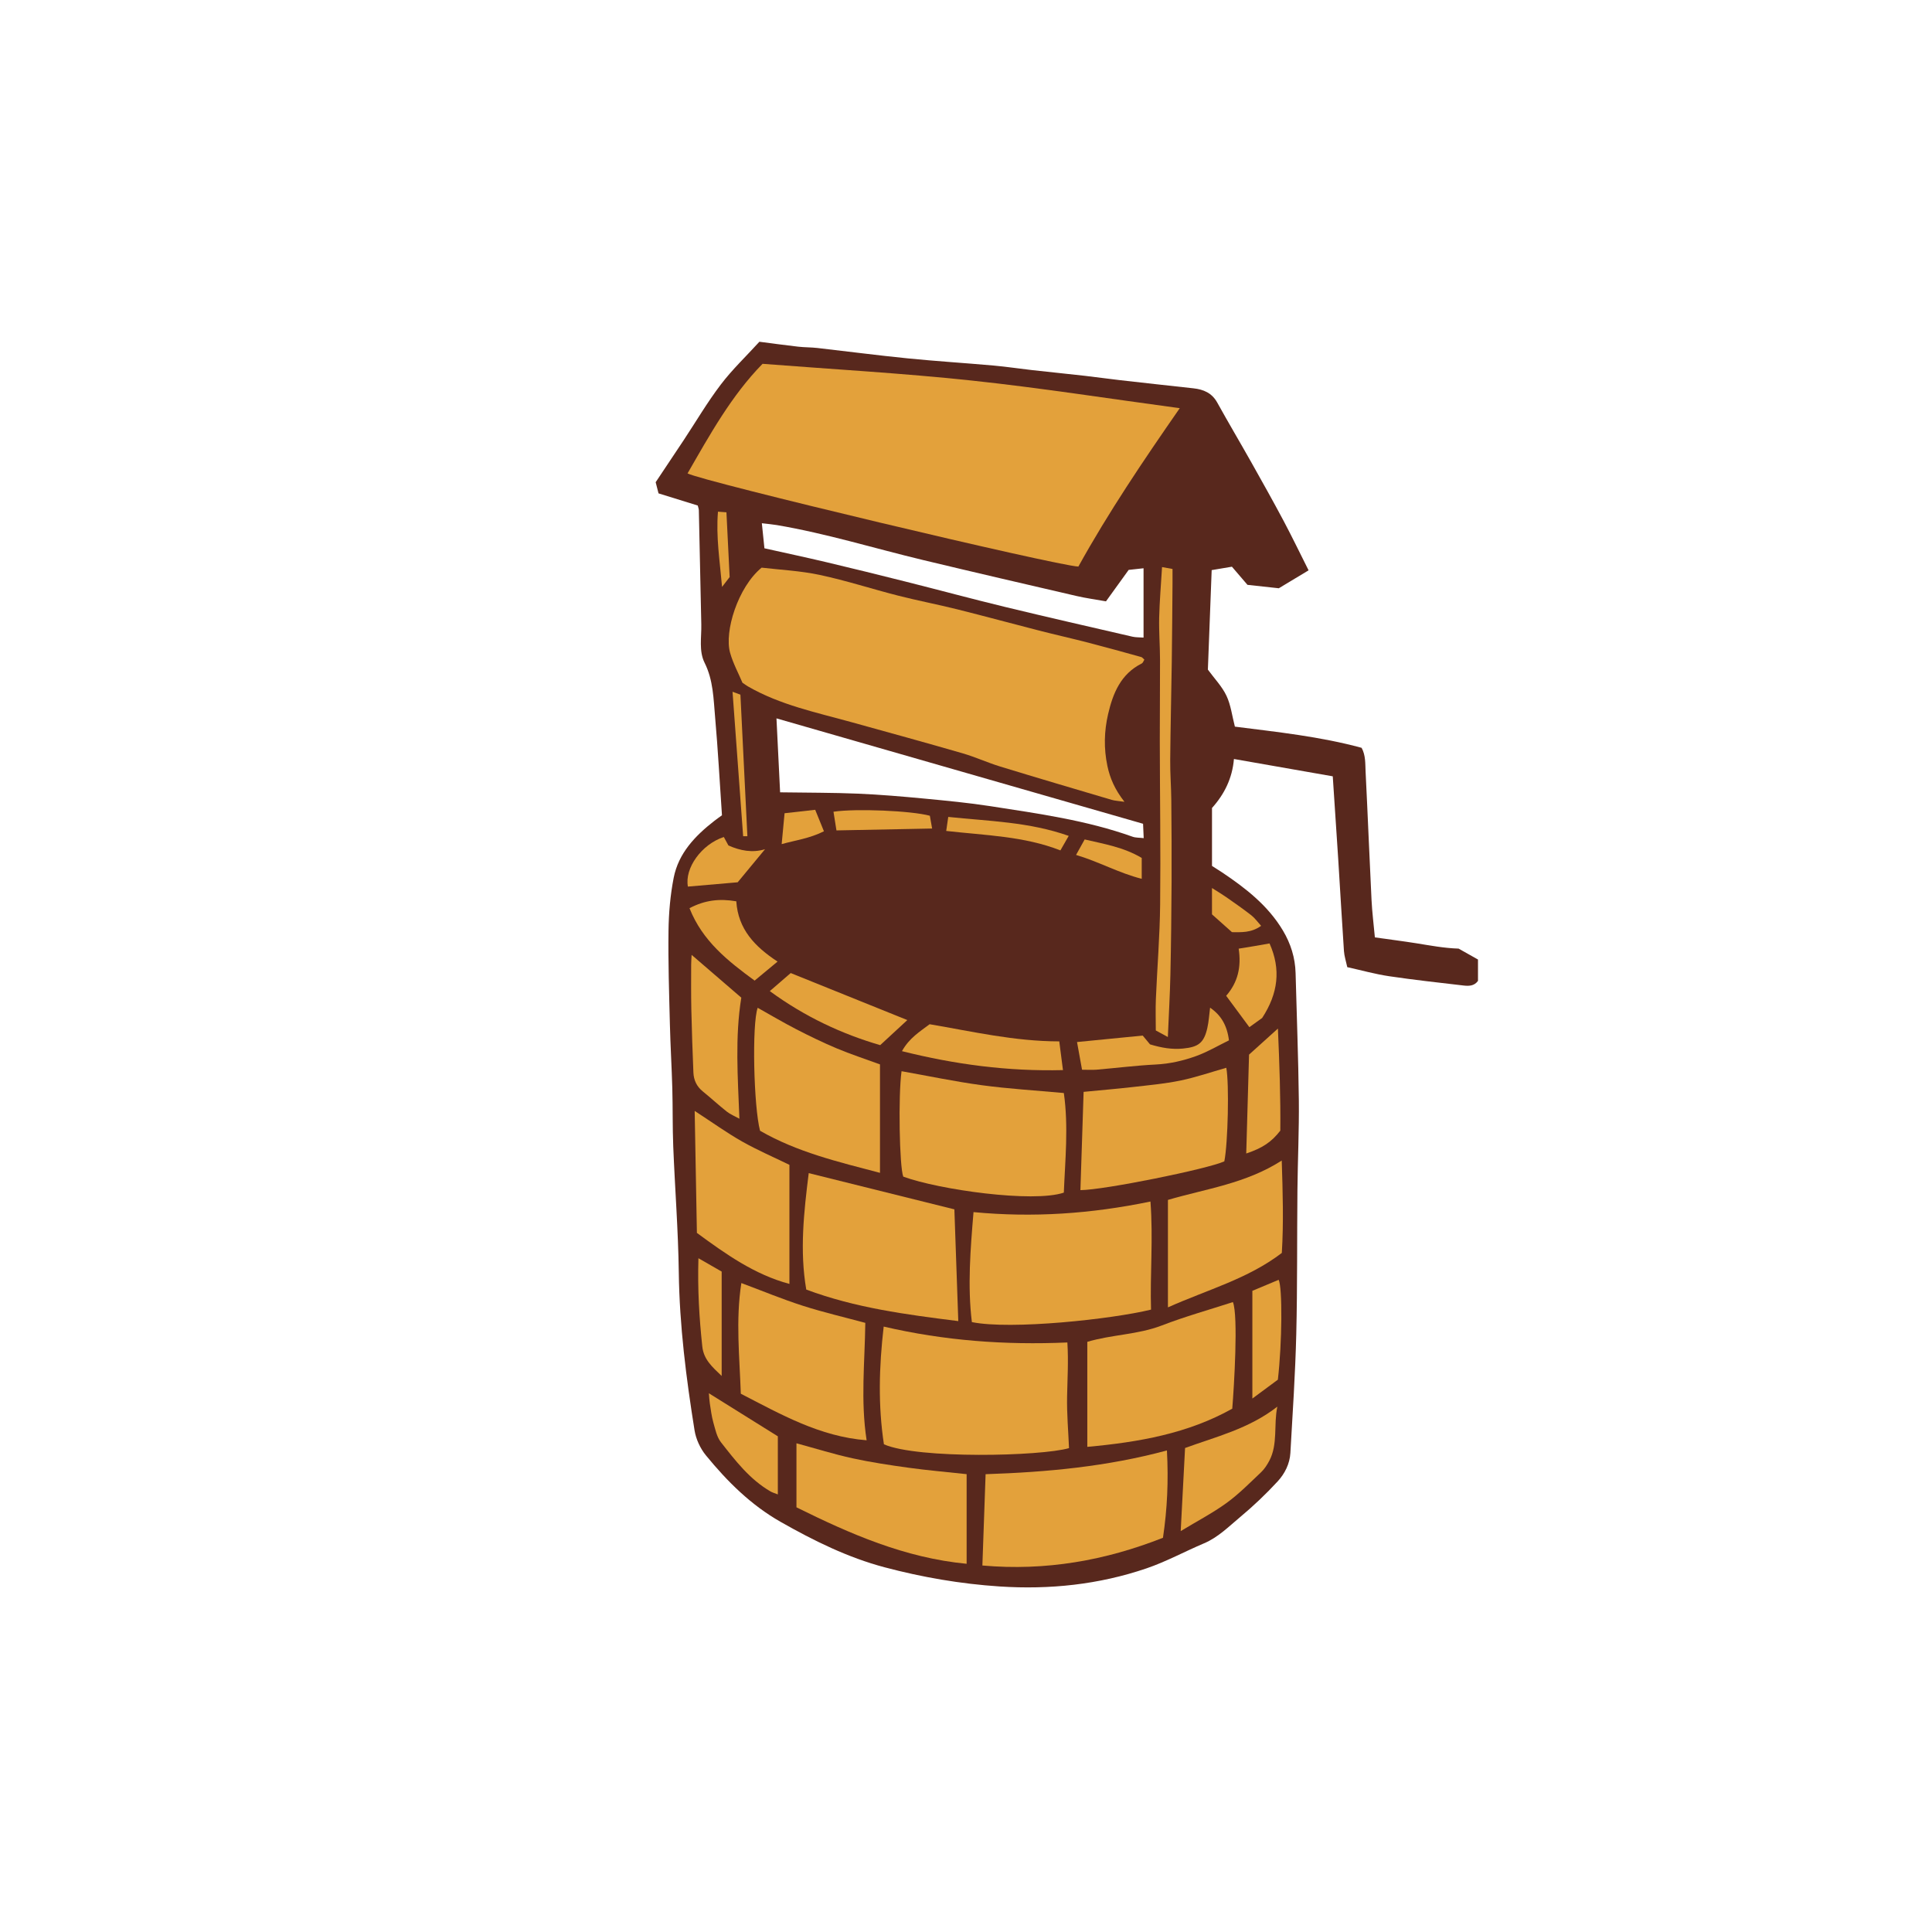 <svg version="1.1" id="svg" xmlns="http://www.w3.org/2000/svg" xmlns:xlink="http://www.w3.org/1999/xlink" x="0px" y="0px"
	 width="200px" height="200px" viewBox="0 0 200 200" enable-background="new 0 0 200 200" xml:space="preserve">
<path class="stroke" fill="#58281d"  fill-rule="evenodd" clip-rule="evenodd" d="M135.464,59.041c-1.168,0.702-2.229,1.342-3.082,1.856
	c-1.152-0.126-2.052-0.224-3.245-0.354c-0.385-0.449-0.949-1.108-1.609-1.878c-0.595,0.101-1.28,0.215-2.096,0.353
	c-0.134,3.49-0.265,6.94-0.393,10.301c0.688,0.939,1.468,1.743,1.922,2.701c0.454,0.956,0.58,2.067,0.874,3.202
	c4.404,0.559,8.815,1.023,13.118,2.192c0.43,0.786,0.371,1.64,0.412,2.457c0.223,4.436,0.396,8.873,0.616,13.309
	c0.062,1.252,0.222,2.498,0.346,3.859c1.44,0.203,2.873,0.385,4.299,0.61c1.438,0.23,2.87,0.505,4.367,0.551
	c0.679,0.383,1.357,0.764,2.008,1.13c0,0.824,0,1.525,0,2.212c-0.392,0.541-0.953,0.541-1.494,0.479
	c-2.574-0.302-5.153-0.582-7.716-0.964c-1.438-0.214-2.848-0.611-4.321-0.937c-0.133-0.621-0.309-1.141-0.345-1.669
	c-0.215-3.176-0.392-6.354-0.594-9.531c-0.177-2.795-0.368-5.589-0.564-8.555c-3.406-0.598-6.796-1.191-10.23-1.793
	c-0.168,1.999-0.994,3.651-2.271,5.071c0,2.002,0,3.969,0,5.997c0.35,0.224,0.7,0.44,1.043,0.669
	c2.45,1.642,4.759,3.437,6.299,6.022c0.805,1.351,1.27,2.815,1.311,4.404c0.113,4.388,0.287,8.773,0.337,13.161
	c0.034,3.093-0.116,6.188-0.146,9.284c-0.05,4.98,0.001,9.963-0.121,14.942c-0.101,4.101-0.375,8.198-0.609,12.296
	c-0.064,1.116-0.583,2.137-1.308,2.926c-1.209,1.316-2.518,2.556-3.89,3.701c-1.18,0.984-2.277,2.101-3.74,2.72
	c-1.999,0.847-3.922,1.9-5.968,2.597c-4.926,1.675-10,2.211-15.212,1.868c-4.038-0.267-7.997-0.952-11.873-1.979
	c-3.807-1.007-7.351-2.756-10.784-4.709c-3.079-1.75-5.525-4.188-7.73-6.884c-0.581-0.711-1.028-1.672-1.173-2.577
	c-0.868-5.414-1.559-10.844-1.633-16.35c-0.059-4.349-0.4-8.693-0.574-13.042c-0.082-2.004-0.041-4.013-0.097-6.018
	c-0.062-2.218-0.197-4.435-0.251-6.652c-0.08-3.22-0.187-6.441-0.143-9.66c0.024-1.833,0.184-3.689,0.535-5.485
	c0.5-2.553,2.22-4.349,4.211-5.897c0.291-0.228,0.596-0.438,0.788-0.578c-0.236-3.475-0.415-6.817-0.709-10.15
	c-0.168-1.901-0.186-3.83-1.086-5.631c-0.611-1.221-0.315-2.637-0.344-3.973c-0.084-3.937-0.165-7.874-0.254-11.81
	c-0.003-0.16-0.069-0.318-0.112-0.501c-1.346-0.417-2.672-0.828-4.062-1.259c-0.089-0.349-0.18-0.701-0.296-1.155
	c0.955-1.434,1.933-2.892,2.903-4.356c1.271-1.92,2.441-3.917,3.833-5.747c1.181-1.555,2.614-2.917,4.002-4.438
	c1.394,0.18,2.702,0.361,4.014,0.51c0.663,0.075,1.335,0.061,1.996,0.136c3.12,0.354,6.233,0.765,9.356,1.076
	c2.959,0.296,5.93,0.479,8.892,0.743c1.329,0.119,2.652,0.321,3.979,0.471c1.823,0.204,3.65,0.386,5.475,0.593
	c1.206,0.137,2.406,0.311,3.61,0.447c2.534,0.29,5.07,0.565,7.604,0.844c1.05,0.114,1.917,0.479,2.469,1.475
	c1.155,2.084,2.371,4.133,3.54,6.209c1.128,2.005,2.253,4.013,3.334,6.044C133.762,55.584,134.576,57.276,135.464,59.041z
	 M80.757,82.021c2.88,0.044,5.471,0.029,8.055,0.138c2.298,0.097,4.593,0.295,6.883,0.511c2.285,0.218,4.574,0.435,6.841,0.786
	c4.961,0.77,9.945,1.457,14.708,3.161c0.323,0.116,0.696,0.093,1.151,0.146c-0.025-0.6-0.046-1.043-0.065-1.486
	c-12.649-3.637-25.208-7.248-37.95-10.911C80.509,76.993,80.633,79.51,80.757,82.021z M114.49,62.251
	c-1.088-0.194-2.08-0.329-3.052-0.554c-5.298-1.227-10.595-2.455-15.882-3.722c-5.044-1.209-10.008-2.749-15.133-3.618
	c-0.47-0.079-0.947-0.118-1.557-0.192c0.1,0.962,0.179,1.737,0.267,2.594c2.179,0.487,4.302,0.939,6.413,1.438
	c2.726,0.646,5.445,1.316,8.161,2c3.445,0.866,6.875,1.793,10.327,2.63c4.391,1.063,8.796,2.065,13.197,3.082
	c0.348,0.08,0.719,0.062,1.149,0.094c0-2.428,0-4.747,0-7.177c-0.639,0.07-1.163,0.128-1.541,0.169
	C116.013,60.143,115.282,61.153,114.49,62.251z"/>
<path fill-rule="evenodd" clip-rule="evenodd" fill="#e3a13b" class="fill" d="M71.175,49.007c2.306-4.009,4.542-8.055,7.763-11.344
	c7.262,0.565,14.448,0.967,21.599,1.726c7.142,0.759,14.247,1.878,21.591,2.867c-3.801,5.472-7.393,10.794-10.495,16.396
	C109.309,58.55,72.711,49.836,71.175,49.007z"/>
<path fill-rule="evenodd" clip-rule="evenodd" fill="#e3a13b" class="fill" d="M76.859,70.677c-0.402-0.958-0.968-1.995-1.28-3.102
	c-0.62-2.192,0.81-6.801,3.265-8.813c1.891,0.225,3.99,0.321,6.02,0.754c2.734,0.583,5.406,1.455,8.119,2.147
	c2.025,0.515,4.08,0.908,6.108,1.414c2.839,0.708,5.662,1.479,8.498,2.205c1.699,0.436,3.412,0.817,5.111,1.257
	c1.82,0.471,3.632,0.978,5.443,1.479c0.104,0.029,0.182,0.147,0.321,0.267c-0.096,0.148-0.149,0.338-0.268,0.397
	c-2.17,1.08-2.985,3.081-3.486,5.243c-0.41,1.766-0.455,3.553-0.075,5.357c0.271,1.287,0.77,2.443,1.768,3.722
	c-0.638-0.095-0.992-0.104-1.32-0.202c-3.849-1.139-7.697-2.272-11.533-3.447c-1.318-0.404-2.582-0.99-3.904-1.373
	c-3.816-1.105-7.647-2.155-11.477-3.216c-3.663-1.016-7.412-1.784-10.758-3.718C77.303,70.986,77.204,70.909,76.859,70.677z"/>
<path fill-rule="evenodd" clip-rule="evenodd" fill="#e3a13b" class="fill" d="M91.503,149.514c-0.612-4.024-0.508-7.997-0.024-12.187
	c6.282,1.461,12.542,1.927,19.015,1.645c0.122,1.963,0.005,3.776-0.029,5.596c-0.034,1.783,0.125,3.571,0.2,5.341
	C107.778,150.753,95.015,151.055,91.503,149.514z"/>
<path fill-rule="evenodd" clip-rule="evenodd" fill="#e3a13b" class="fill" d="M119.095,124.382c0.294,3.9-0.053,7.562,0.059,11.189
	c-4.043,0.991-14.514,2.116-18.546,1.292c-0.459-3.743-0.151-7.505,0.17-11.386C106.92,126.062,112.927,125.66,119.095,124.382z"/>
<path fill-rule="evenodd" clip-rule="evenodd" fill="#e3a13b" class="fill" d="M99.202,136.76c-5.419-0.68-10.663-1.37-15.738-3.264
	c-0.69-4.019-0.251-7.992,0.255-12.055c5.04,1.254,9.999,2.487,15.078,3.751C98.93,129.002,99.062,132.755,99.202,136.76z"/>
<path fill-rule="evenodd" clip-rule="evenodd" fill="#e3a13b" class="fill" d="M110.128,113.15c0.493,3.472,0.136,6.913-0.001,10.31
	c-3.179,1.074-12.928-0.301-16.621-1.655c-0.399-1.021-0.529-8.396-0.178-10.914c2.77,0.491,5.525,1.074,8.309,1.45
	C104.405,112.715,107.203,112.881,110.128,113.15z"/>
<path fill-rule="evenodd" clip-rule="evenodd" fill="#e3a13b" class="fill" d="M102.029,152.608c6.408-0.214,12.581-0.788,18.771-2.459
	c0.167,3.167,0.039,6.028-0.41,9.041c-5.936,2.34-12.1,3.456-18.694,2.87C101.807,158.909,101.915,155.838,102.029,152.608z"/>
<path fill-rule="evenodd" clip-rule="evenodd" fill="#e3a13b" class="fill" d="M127.631,134.791c0.568,1.418,0.117,8.797-0.068,11.037
	c-4.588,2.565-9.646,3.465-15.005,3.95c0-3.653,0-7.223,0-10.872c2.555-0.76,5.231-0.737,7.711-1.694
	C122.677,136.283,125.173,135.588,127.631,134.791z"/>
<path fill-rule="evenodd" clip-rule="evenodd" fill="#e3a13b" class="fill" d="M76.688,144.277c-0.124-3.807-0.546-7.575,0.056-11.456
	c2.221,0.829,4.256,1.675,6.347,2.345c2.106,0.677,4.269,1.178,6.485,1.777c-0.049,4.073-0.499,8.032,0.136,12.154
	C84.848,148.716,80.834,146.412,76.688,144.277z"/>
<path fill-rule="evenodd" clip-rule="evenodd" fill="#e3a13b" class="fill" d="M91.096,121.413c-4.326-1.136-8.584-2.146-12.415-4.358
	c-0.656-2.456-0.859-11.006-0.246-12.729c1.346,0.753,2.651,1.529,4,2.224c1.374,0.708,2.77,1.386,4.194,1.983
	c1.423,0.597,2.895,1.077,4.467,1.653C91.096,113.843,91.096,117.527,91.096,121.413z"/>
<path fill-rule="evenodd" clip-rule="evenodd" fill="#e3a13b" class="fill" d="M111.844,123.202c0.111-3.416,0.22-6.742,0.331-10.173
	c1.737-0.168,3.388-0.307,5.031-0.493c1.663-0.19,3.339-0.34,4.974-0.675c1.61-0.331,3.176-0.874,4.766-1.324
	c0.312,1.652,0.171,7.824-0.204,9.687C125.01,121.016,114.299,123.188,111.844,123.202z"/>
<path fill-rule="evenodd" clip-rule="evenodd" fill="#e3a13b" class="fill" d="M82.449,156.038c0-2.329,0-4.404,0-6.63
	c2.053,0.558,3.912,1.143,5.809,1.555c1.916,0.418,3.865,0.709,5.811,0.978c1.936,0.267,3.884,0.433,5.996,0.663
	c0,3.032,0,6.062,0,9.279C93.644,161.269,87.995,158.781,82.449,156.038z"/>
<path fill-rule="evenodd" clip-rule="evenodd" fill="#e3a13b" class="fill" d="M132.685,120.138c0.107,3.319,0.202,6.425,0.008,9.565
	c-3.521,2.693-7.704,3.804-11.789,5.635c0-3.872,0-7.484,0-11.124C124.854,123.054,128.959,122.532,132.685,120.138z"/>
<path fill-rule="evenodd" clip-rule="evenodd" fill="#e3a13b" class="fill" d="M81.721,132.911c-3.615-0.965-6.617-3.106-9.578-5.282
	c-0.076-4.187-0.151-8.268-0.23-12.627c1.796,1.169,3.301,2.253,4.904,3.163c1.593,0.901,3.285,1.629,4.904,2.419
	C81.721,124.664,81.721,128.745,81.721,132.911z"/>
<path fill-rule="evenodd" clip-rule="evenodd" fill="#e3a13b" class="fill" d="M132.229,145.615c-0.397,1.9,0.081,3.86-0.827,5.595
	c-0.229,0.436-0.513,0.871-0.866,1.206c-1.156,1.091-2.279,2.239-3.559,3.168c-1.438,1.043-3.03,1.873-4.751,2.914
	c0.156-2.979,0.3-5.699,0.451-8.602C125.805,148.751,129.296,147.912,132.229,145.615z"/>
<path fill-rule="evenodd" clip-rule="evenodd" fill="#e3a13b" class="fill" d="M76.739,103.278c-0.658,4.075-0.364,8.202-0.196,12.532
	c-0.492-0.272-0.939-0.45-1.302-0.735c-0.853-0.675-1.651-1.415-2.497-2.1c-0.634-0.513-0.933-1.178-0.964-1.958
	c-0.089-2.169-0.165-4.339-0.214-6.51c-0.033-1.545-0.019-3.093-0.018-4.638c0-0.327,0.03-0.655,0.049-1.022
	C73.319,100.331,74.992,101.773,76.739,103.278z"/>
<path fill-rule="evenodd" clip-rule="evenodd" fill="#e3a13b" class="fill" d="M120.295,58.703c0.388,0.07,0.686,0.124,1.084,0.197
	c0,0.539,0.004,0.991,0,1.444c-0.024,2.719-0.039,5.439-0.077,8.158c-0.048,3.388-0.133,6.776-0.162,10.163
	c-0.013,1.383,0.099,2.765,0.112,4.146c0.027,2.848,0.044,5.693,0.029,8.541c-0.017,3.185-0.052,6.369-0.122,9.553
	c-0.046,2.086-0.168,4.17-0.264,6.446c-0.471-0.256-0.815-0.443-1.247-0.678c0-1.082-0.038-2.167,0.007-3.247
	c0.138-3.261,0.407-6.519,0.442-9.779c0.061-5.65-0.025-11.301-0.036-16.951c-0.005-2.8,0.032-5.601,0.024-8.4
	c-0.004-1.455-0.122-2.911-0.088-4.364C120.038,62.228,120.186,60.525,120.295,58.703z"/>
<path fill-rule="evenodd" clip-rule="evenodd" fill="#e3a13b" class="fill" d="M93.371,108.816c0.758-1.363,1.843-2.017,2.864-2.788
	c4.402,0.747,8.767,1.772,13.42,1.776c0.127,0.981,0.246,1.905,0.383,2.973C104.292,110.916,98.869,110.19,93.371,108.816z"/>
<path fill-rule="evenodd" clip-rule="evenodd" fill="#e3a13b" class="fill" d="M93.927,105.597c-0.865,0.799-1.733,1.601-2.81,2.596
	c-3.905-1.136-7.766-2.911-11.427-5.594c0.81-0.699,1.519-1.312,2.164-1.869C85.92,102.368,89.886,103.968,93.927,105.597z"/>
<path fill-rule="evenodd" clip-rule="evenodd" fill="#e3a13b" class="fill" d="M118.294,107.202c0.263,0.317,0.53,0.641,0.754,0.909
	c1.18,0.357,2.266,0.548,3.418,0.435c1.585-0.157,2.16-0.571,2.515-2.124c0.155-0.675,0.191-1.378,0.287-2.105
	c1.135,0.771,1.758,1.83,1.953,3.381c-1.095,0.533-2.209,1.197-3.406,1.628c-1.33,0.479-2.711,0.798-4.156,0.871
	c-2.047,0.102-4.086,0.36-6.129,0.535c-0.449,0.038-0.904,0.006-1.518,0.006c-0.174-0.968-0.335-1.854-0.519-2.867
	C113.773,107.646,115.947,107.433,118.294,107.202z"/>
<path fill-rule="evenodd" clip-rule="evenodd" fill="#e3a13b" class="fill" d="M73.383,144.231c2.443,1.525,4.761,2.973,7.138,4.456
	c0,1.886,0,3.882,0,6.014c-0.332-0.132-0.558-0.191-0.753-0.304c-2.153-1.246-3.64-3.186-5.132-5.09
	c-0.436-0.556-0.592-1.352-0.794-2.06c-0.182-0.641-0.257-1.312-0.363-1.973C73.429,144.966,73.42,144.648,73.383,144.231z"/>
<path fill-rule="evenodd" clip-rule="evenodd" fill="#e3a13b" class="fill" d="M129.01,119.41c0.099-3.497,0.195-6.858,0.291-10.237
	c0.933-0.844,1.852-1.672,2.988-2.697c0.161,3.693,0.283,7.16,0.248,10.569C131.629,118.212,130.715,118.839,129.01,119.41z"/>
<path fill-rule="evenodd" clip-rule="evenodd" fill="#e3a13b" class="fill" d="M76.221,93.303c0.189,2.889,1.915,4.693,4.271,6.24
	c-0.876,0.727-1.595,1.323-2.373,1.969c-2.777-2.034-5.4-4.099-6.742-7.497C72.965,93.178,74.479,93.006,76.221,93.303z"/>
<path fill-rule="evenodd" clip-rule="evenodd" fill="#e3a13b" class="fill" d="M129.644,144.777c0-3.897,0-7.47,0-11.151
	c0.898-0.376,1.811-0.759,2.724-1.141c0.398,0.834,0.36,6.484-0.083,10.338C131.556,143.362,130.727,143.977,129.644,144.777z"/>
<path fill-rule="evenodd" clip-rule="evenodd" fill="#e3a13b" class="fill" d="M126.933,103.085c1.216-1.399,1.579-2.985,1.294-4.88
	c0.573-0.094,1.086-0.175,1.598-0.261c0.49-0.083,0.98-0.172,1.596-0.279c1.202,2.682,0.889,5.182-0.763,7.715
	c-0.344,0.247-0.812,0.585-1.324,0.953C128.527,105.244,127.768,104.216,126.933,103.085z"/>
<path fill-rule="evenodd" clip-rule="evenodd" fill="#e3a13b" class="fill" d="M71.212,91.78c-0.359-1.894,1.4-4.374,3.718-5.134
	c0.148,0.274,0.303,0.558,0.475,0.875c1.217,0.542,2.489,0.788,3.79,0.39c-0.958,1.158-1.896,2.293-2.83,3.423
	C74.762,91.473,73.035,91.623,71.212,91.78z"/>
<path fill-rule="evenodd" clip-rule="evenodd" fill="#e3a13b" class="fill" d="M74.707,142.439c-1.002-0.958-1.862-1.711-2.006-3.054
	c-0.316-2.96-0.495-5.917-0.4-9.133c0.877,0.504,1.608,0.923,2.406,1.381C74.707,135.188,74.707,138.71,74.707,142.439z"/>
<path fill-rule="evenodd" clip-rule="evenodd" fill="#e3a13b" class="fill" d="M97.952,86.018c0.084-0.577,0.141-0.967,0.211-1.451
	c4.202,0.444,8.349,0.508,12.47,1.963c-0.292,0.509-0.546,0.952-0.86,1.502C106.003,86.559,102.056,86.483,97.952,86.018z"/>
<path fill-rule="evenodd" clip-rule="evenodd" fill="#e3a13b" class="fill" d="M86.589,85.964c-0.095-0.597-0.2-1.265-0.307-1.934
	c2.321-0.348,8.059-0.105,9.976,0.416c0.068,0.385,0.146,0.82,0.234,1.323C93.189,85.834,89.974,85.896,86.589,85.964z"/>
<path fill-rule="evenodd" clip-rule="evenodd" fill="#e3a13b" class="fill" d="M111.393,88.502c0.354-0.639,0.608-1.095,0.892-1.603
	c2.017,0.474,4.021,0.794,5.906,1.914c0,0.629,0,1.31,0,2.162C115.817,90.375,113.772,89.207,111.393,88.502z"/>
<path fill-rule="evenodd" clip-rule="evenodd" fill="#e3a13b" class="fill" d="M130.551,95.843c-1.038,0.742-2.072,0.659-3.015,0.655
	c-0.71-0.632-1.353-1.205-2.072-1.845c0-0.753,0-1.611,0-2.725c0.591,0.375,1.031,0.632,1.447,0.923
	c0.883,0.619,1.771,1.233,2.621,1.896C129.905,95.04,130.188,95.445,130.551,95.843z"/>
<path fill-rule="evenodd" clip-rule="evenodd" fill="#e3a13b" class="fill" d="M80.918,87.382c0.1-1.063,0.193-2.056,0.3-3.196
	c0.985-0.11,1.999-0.225,3.171-0.356c0.294,0.723,0.581,1.431,0.904,2.224C83.821,86.796,82.316,86.992,80.918,87.382z"/>
<path fill-rule="evenodd" clip-rule="evenodd" fill="#e3a13b" class="fill" d="M76.93,86.565c-0.363-4.929-0.724-9.857-1.098-14.954
	c0.396,0.145,0.596,0.219,0.816,0.299c0.242,4.926,0.482,9.792,0.722,14.657C77.224,86.566,77.076,86.565,76.93,86.565z"/>
<path fill-rule="evenodd" clip-rule="evenodd" fill="#e3a13b" class="fill" d="M75.533,59.738c-0.162,0.209-0.376,0.485-0.787,1.019
	c-0.238-2.761-0.637-5.201-0.422-7.788c0.288,0.021,0.508,0.037,0.876,0.065C75.312,55.27,75.42,57.455,75.533,59.738z"/>
</svg>
